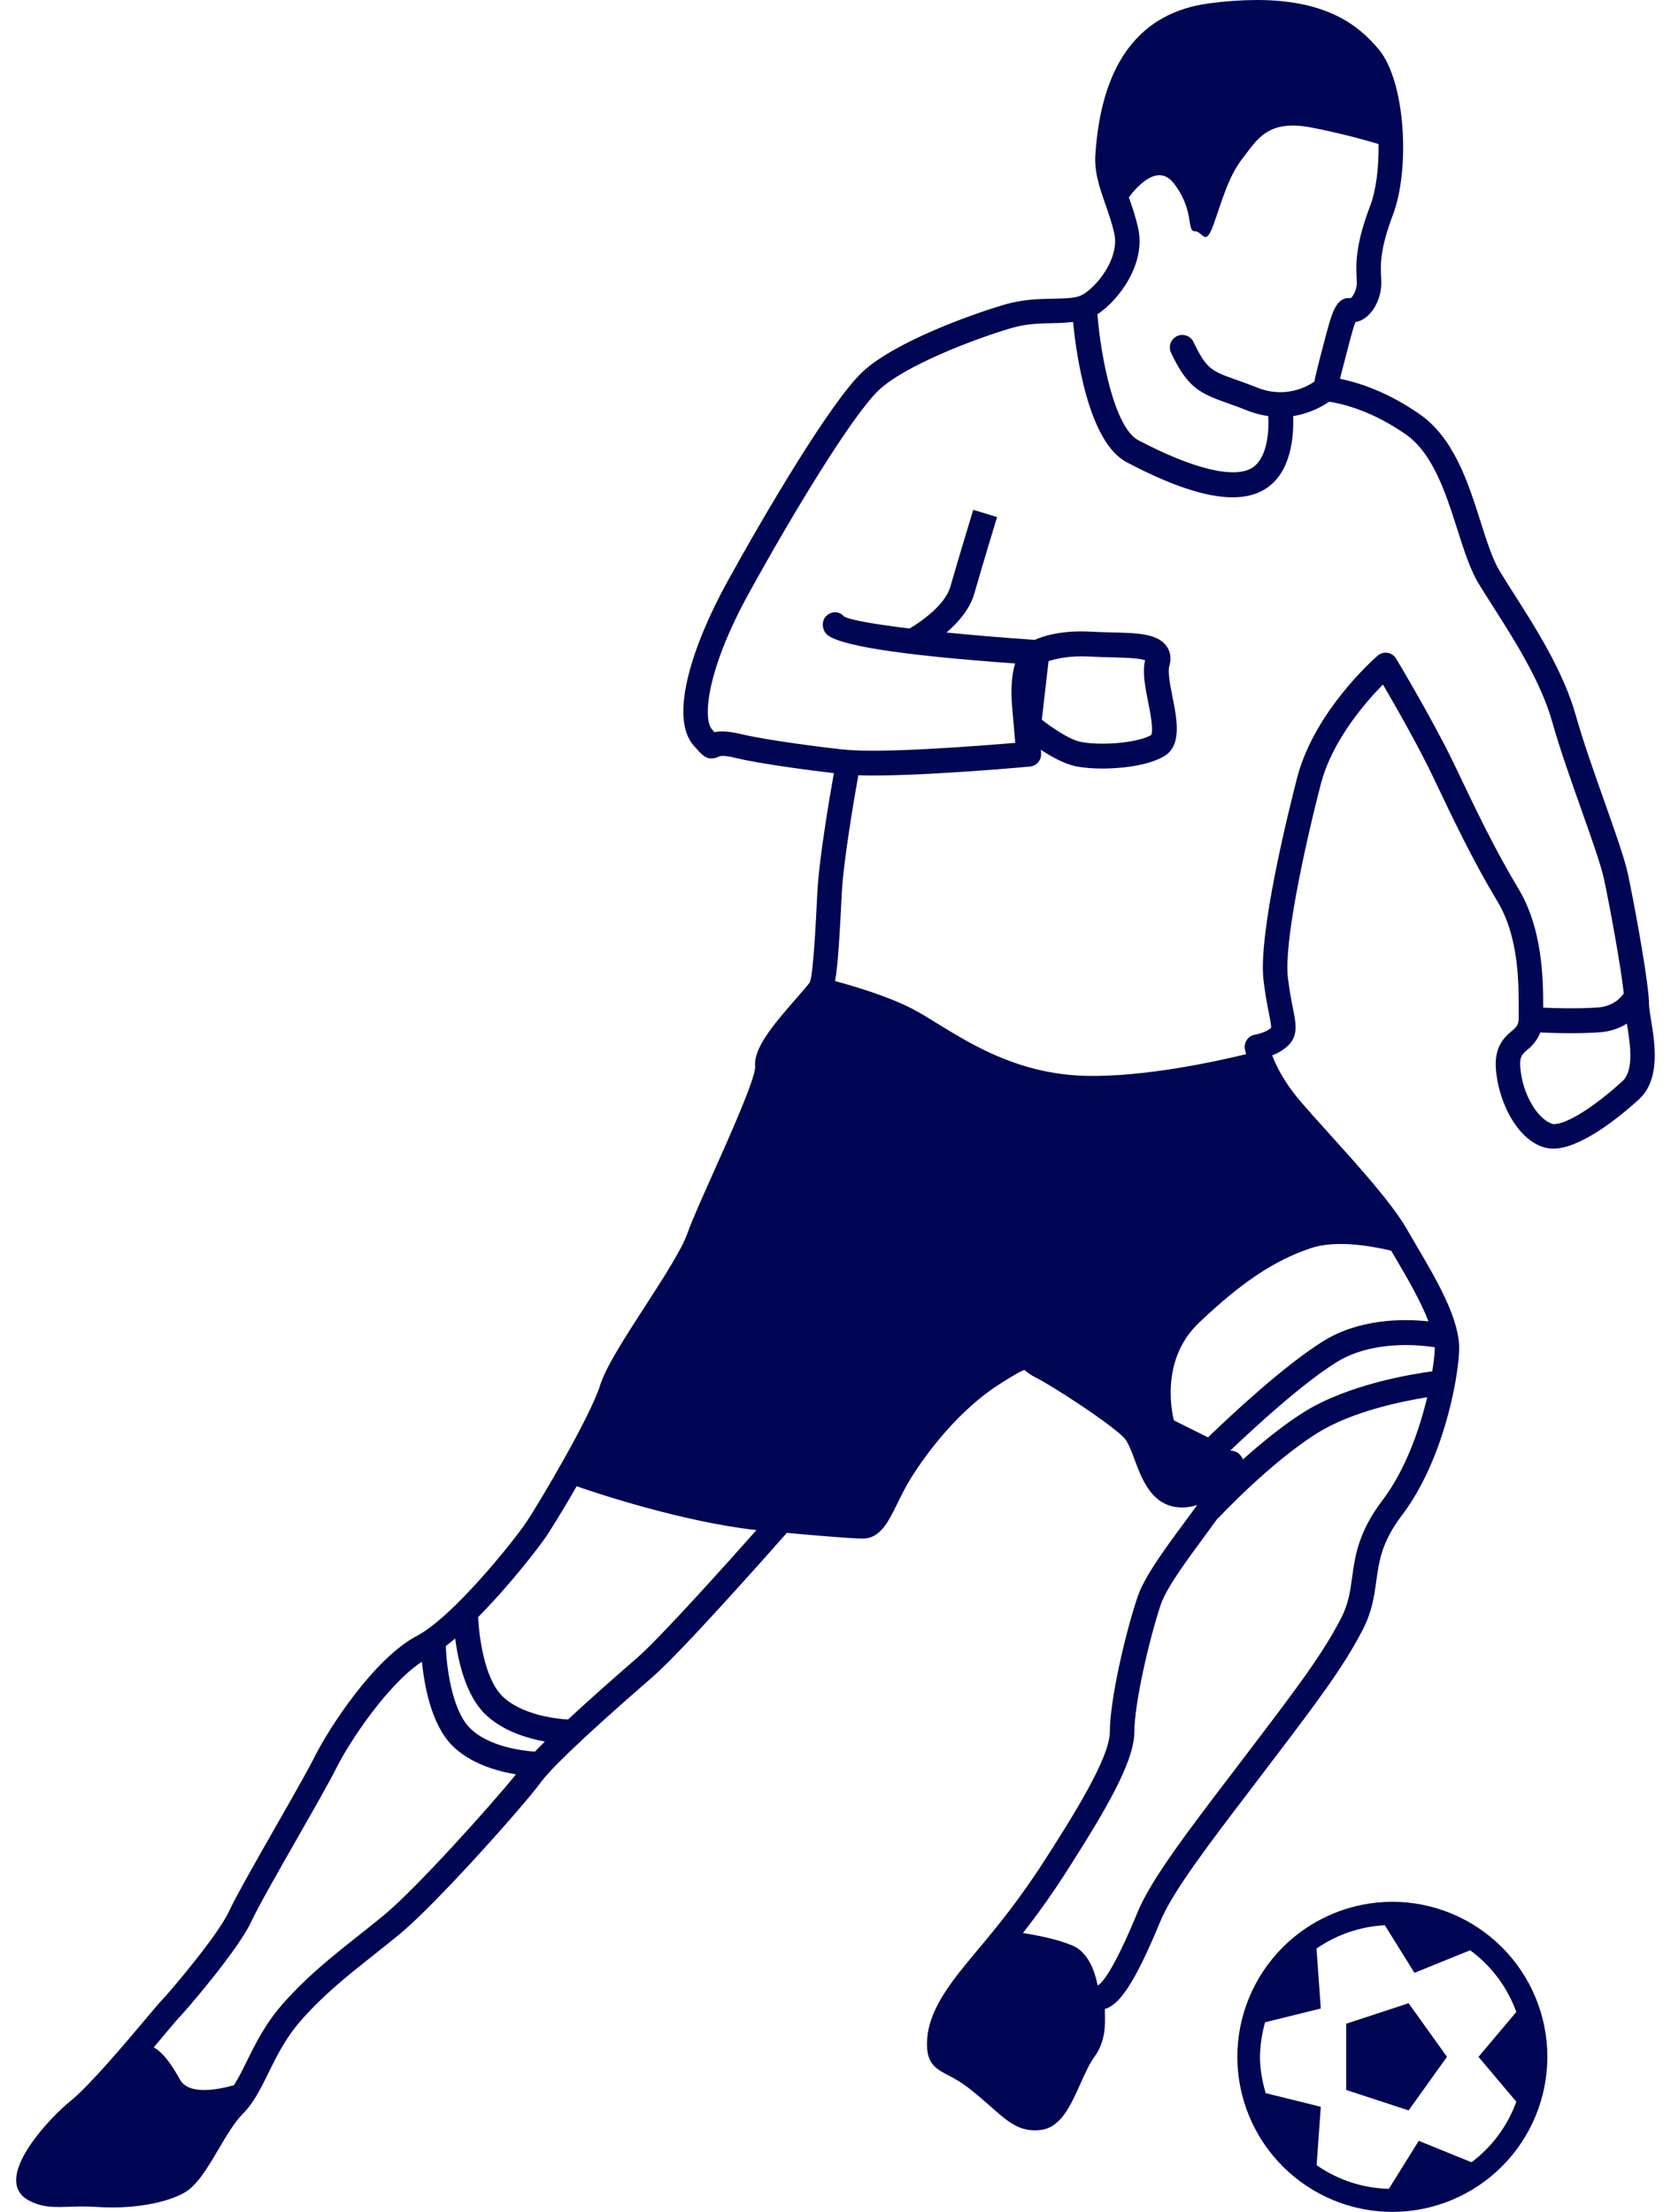 <svg width="68" height="90" viewBox="0 0 68 90" fill="none" xmlns="http://www.w3.org/2000/svg">
<path d="M58.884 83.691L57.322 85.871L54.784 85.039V82.344L57.322 81.51L58.884 83.691ZM56.66 77.382C58.333 77.384 59.937 78.049 61.12 79.232C62.303 80.415 62.968 82.019 62.969 83.692C62.968 85.365 62.302 86.969 61.12 88.151C59.937 89.334 58.333 89.999 56.66 90.001C54.988 89.999 53.384 89.334 52.202 88.151C51.019 86.968 50.354 85.365 50.352 83.692C50.354 82.019 51.019 80.416 52.202 79.233C53.384 78.05 54.988 77.384 56.66 77.382ZM51.274 83.691C51.274 84.206 51.37 84.695 51.504 85.168L53.749 85.723L53.579 88.1C54.443 88.703 55.466 89.038 56.519 89.062L57.735 87.109L59.883 87.981C60.717 87.354 61.35 86.498 61.705 85.517L60.166 83.692L61.705 81.866C61.343 80.861 60.689 79.986 59.826 79.355L57.56 80.274L56.355 78.337C55.358 78.388 54.395 78.717 53.574 79.286L53.749 81.725L51.481 82.286C51.352 82.743 51.282 83.216 51.274 83.691ZM2.875 85.484C3.66 84.849 5.174 83.048 5.988 82.08C6.277 81.735 6.484 81.491 6.552 81.423C6.811 81.165 8.856 78.777 9.322 77.767C9.607 77.151 10.435 75.7 11.236 74.296C11.901 73.131 12.529 72.03 12.792 71.504C13.4 70.288 15.223 67.48 16.974 66.558C18.422 65.795 20.888 62.734 21.437 61.909C21.941 61.154 24.018 57.652 24.416 56.38C24.65 55.627 25.429 54.422 26.254 53.147C26.984 52.016 27.738 50.848 27.968 50.199C28.153 49.675 28.554 48.777 29.019 47.738C29.665 46.293 30.748 43.873 30.73 43.406C30.656 42.681 31.405 41.763 32.392 40.639C32.623 40.374 32.912 40.046 32.957 39.96C33.096 39.615 33.191 37.712 33.261 36.32C33.327 34.988 33.742 32.535 33.934 31.459C32.981 31.346 30.991 31.093 29.906 30.834C29.737 30.788 29.564 30.762 29.389 30.756L29.283 30.772C29.187 30.823 29.081 30.854 28.972 30.862C28.694 30.862 28.569 30.72 28.233 30.342C27.184 29.16 28.244 26.132 29.586 23.693C31.021 21.083 33.798 16.34 35.109 15.123C36.398 13.928 39.448 12.815 40.88 12.394C41.623 12.175 42.31 12.164 42.86 12.154C43.221 12.147 43.532 12.142 43.784 12.087C43.904 12.063 44.018 12.017 44.121 11.951C44.763 11.523 45.545 10.439 45.347 9.513C45.258 9.099 45.12 8.706 44.988 8.326C44.746 7.634 44.517 6.98 44.578 6.243L44.588 6.121C44.867 2.505 46.43 0.49 49.233 0.133C49.867 0.048 50.505 0.003 51.144 0C54.038 0 55.31 1.064 56.093 1.992C57.216 3.32 57.379 6.919 56.685 8.739C56.15 10.146 56.18 10.783 56.203 11.247C56.208 11.344 56.212 11.433 56.212 11.518C56.212 12.224 55.772 13.008 55.163 13.104C55.086 13.271 54.978 13.682 54.873 14.082L54.76 14.518C54.652 14.922 54.58 15.21 54.531 15.412C55.207 15.548 56.414 15.908 57.771 16.853C59.169 17.826 59.745 19.636 60.253 21.234C60.503 22.023 60.74 22.767 61.036 23.251C61.208 23.532 61.399 23.834 61.602 24.152C62.504 25.568 63.628 27.331 64.129 29.119C64.416 30.143 64.877 31.444 65.283 32.591C65.727 33.849 66.112 34.935 66.248 35.567C66.471 36.608 66.982 39.353 67.084 40.496C67.088 40.529 67.096 40.561 67.093 40.596C67.1 40.683 67.104 40.762 67.104 40.824C67.104 40.997 67.146 41.237 67.19 41.512C67.346 42.473 67.581 43.926 66.688 44.739C65.59 45.736 63.986 46.919 62.959 46.715C61.787 46.481 60.965 44.851 60.873 43.476C60.812 42.563 61.234 42.199 61.514 41.957C61.717 41.781 61.801 41.709 61.801 41.415L61.802 41.177C61.807 40.043 61.817 38.145 60.944 36.69C59.94 35.018 59.173 33.407 58.36 31.701L58.303 31.581C57.709 30.337 56.767 28.69 56.278 27.853C55.571 28.57 54.206 30.132 53.747 31.914C53.034 34.676 52.255 38.387 52.408 39.757C52.468 40.297 52.551 40.704 52.614 41.021C52.738 41.638 52.837 42.125 52.434 42.529C52.245 42.711 52.019 42.852 51.771 42.941C51.922 43.347 52.241 44.008 52.883 44.767C53.22 45.164 53.651 45.642 54.113 46.154C55.303 47.473 56.653 48.967 57.265 50.037L57.639 50.679C58.476 52.103 59.425 53.717 59.379 54.946C59.334 56.193 58.707 59.471 57.056 61.648C56.226 62.741 56.12 63.512 56.007 64.329C55.923 64.94 55.837 65.571 55.46 66.304C54.671 67.835 53.577 69.276 51.923 71.456L50.83 72.894C49.226 74.996 47.711 76.982 47.221 78.173C46.136 80.806 45.516 81.592 44.962 81.743L44.964 81.92C44.976 82.374 44.993 83.059 44.544 83.68C44.331 83.974 44.14 84.398 43.956 84.809C43.565 85.683 43.159 86.585 42.334 86.669C41.489 86.763 41.017 86.332 40.333 85.731C40.108 85.532 39.848 85.301 39.524 85.043C39.108 84.709 38.799 84.551 38.551 84.422C37.992 84.134 37.658 83.89 37.734 82.927C37.831 81.683 38.811 80.507 39.706 79.437L39.78 79.348C40.583 78.386 41.494 77.295 42.624 75.52C43.636 73.931 45.164 71.53 45.164 70.467C45.164 69.225 45.757 66.583 46.288 64.988C46.565 64.156 47.413 63.011 48.231 61.904C48.38 61.702 48.551 61.472 48.719 61.238C48.531 61.3 48.329 61.338 48.11 61.338C46.899 61.338 46.481 60.222 46.177 59.405C46.039 59.037 45.897 58.656 45.732 58.49C45.118 57.877 42.831 56.393 42.145 56.05C41.952 55.953 41.823 55.851 41.729 55.777C41.709 55.761 41.691 55.747 41.698 55.739C41.555 55.776 41.19 55.986 40.614 56.36C38.735 57.582 37.412 59.588 37.052 60.174C36.841 60.516 36.673 60.86 36.523 61.166C36.144 61.937 35.816 62.604 35.108 62.604C34.604 62.604 32.712 62.435 32.019 62.372C31.201 63.301 27.715 67.23 26.566 68.226C23.36 71.004 22.312 72.102 21.999 72.533C21.347 73.432 17.761 77.466 16.255 78.705C15.898 79 15.544 79.279 15.197 79.555C14.161 80.375 13.181 81.151 12.258 82.199C11.627 82.915 11.254 83.673 10.926 84.342C10.616 84.973 10.324 85.568 9.872 86.021C9.537 86.357 9.207 86.917 8.888 87.458C8.441 88.217 8.019 88.933 7.483 89.23C6.817 89.599 5.722 89.82 4.553 89.82C4.339 89.82 4.125 89.812 3.911 89.798C3.569 89.777 3.225 89.774 2.882 89.79C2.236 89.81 1.672 89.849 1.065 89.471C0.945 89.395 0.846 89.292 0.775 89.169C0.704 89.046 0.665 88.908 0.66 88.766C0.597 87.695 2.155 86.064 2.875 85.484ZM53.077 57.448C54.878 56.323 57.485 55.905 58.285 55.798C58.341 55.442 58.378 55.125 58.386 54.903C58.388 54.877 58.38 54.844 58.38 54.817C57.634 54.705 55.797 54.549 54.374 55.437C52.978 56.309 51.058 58.076 50.06 59.028C50.066 59.028 50.07 59.025 50.076 59.025C50.187 59.026 50.295 59.062 50.385 59.126C50.475 59.191 50.542 59.282 50.579 59.386C51.313 58.727 52.194 58.001 53.077 57.448ZM54.966 12.132C55.042 12.087 55.215 11.809 55.215 11.518C55.215 11.449 55.211 11.375 55.207 11.295C55.183 10.774 55.144 9.986 55.755 8.385C56.009 7.718 56.112 6.789 56.099 5.861C55.193 5.591 54.274 5.365 53.346 5.185C51.573 4.847 51.152 5.692 50.56 6.452C49.968 7.212 49.715 8.225 49.378 9.154C49.04 10.083 48.954 9.408 48.617 9.408C48.28 9.408 48.617 8.562 47.772 7.466C47.135 6.639 46.308 7.537 45.938 8.03C46.078 8.428 46.221 8.841 46.32 9.303C46.628 10.738 45.542 12.199 44.674 12.778L44.658 12.786C44.798 14.552 45.358 17.404 46.321 17.911C48.55 19.085 50.241 19.494 50.962 19.031C51.565 18.644 51.646 17.595 51.612 16.93C51.332 16.892 51.058 16.821 50.795 16.718C50.521 16.609 50.245 16.506 49.967 16.409C48.821 16.004 48.331 15.782 47.654 14.353C47.626 14.293 47.609 14.228 47.606 14.161C47.603 14.095 47.613 14.028 47.635 13.965C47.657 13.902 47.692 13.845 47.737 13.795C47.782 13.746 47.836 13.706 47.896 13.678C47.956 13.649 48.021 13.633 48.088 13.629C48.154 13.626 48.221 13.636 48.283 13.658C48.346 13.681 48.404 13.715 48.453 13.76C48.503 13.805 48.543 13.859 48.571 13.919C49.093 15.023 49.326 15.107 50.306 15.453C50.554 15.541 50.838 15.642 51.171 15.775C51.547 15.929 51.956 15.987 52.36 15.944C52.764 15.901 53.151 15.758 53.486 15.528C53.54 15.26 53.639 14.846 53.796 14.258L53.909 13.828C54.198 12.726 54.365 12.068 54.966 12.132ZM63.231 45.741C63.758 45.741 64.852 45.057 66.018 43.998C66.512 43.549 66.336 42.462 66.207 41.668L66.205 41.651C65.878 41.854 65.507 41.974 65.123 42.001C64.74 42.031 64.322 42.041 63.935 42.041C63.394 42.041 62.921 42.021 62.684 42.01C62.574 42.283 62.394 42.524 62.163 42.707C61.939 42.9 61.838 42.988 61.866 43.405C61.944 44.568 62.636 45.631 63.231 45.741ZM52.782 31.66C53.488 28.922 55.959 26.768 56.063 26.679C56.118 26.631 56.183 26.596 56.252 26.576C56.322 26.556 56.396 26.551 56.468 26.563C56.539 26.575 56.608 26.602 56.668 26.643C56.728 26.684 56.778 26.737 56.815 26.8C56.877 26.904 58.357 29.374 59.202 31.149L59.26 31.268C60.062 32.953 60.82 34.543 61.798 36.173C62.767 37.789 62.802 39.813 62.798 41.001C63.232 41.021 64.239 41.055 65.046 40.991C65.657 40.943 65.965 40.588 66.079 40.422C65.963 39.352 65.521 36.924 65.274 35.774C65.153 35.205 64.76 34.096 64.344 32.922C63.933 31.76 63.466 30.443 63.17 29.386C62.709 27.74 61.629 26.046 60.762 24.686C60.567 24.382 60.374 24.077 60.185 23.769C59.827 23.183 59.573 22.382 59.303 21.535C58.842 20.089 58.321 18.449 57.201 17.67C55.758 16.665 54.522 16.409 54.09 16.346C53.65 16.645 53.149 16.845 52.623 16.931C52.654 17.731 52.559 19.209 51.51 19.884C51.145 20.118 50.698 20.236 50.161 20.236C49.086 20.236 47.658 19.762 45.849 18.808C44.268 17.977 43.787 14.335 43.668 13.101C43.405 13.129 43.142 13.145 42.877 13.149C42.335 13.158 41.774 13.168 41.16 13.348C39.644 13.793 36.847 14.868 35.785 15.853C34.724 16.836 32.279 20.855 30.457 24.172C28.776 27.229 28.58 29.234 28.977 29.681L29.076 29.792C29.304 29.739 29.66 29.752 30.137 29.865C31.26 30.133 33.501 30.406 34.289 30.498C34.303 30.498 34.315 30.492 34.33 30.494C35.73 30.673 39.872 30.348 41.316 30.227L41.19 28.789C41.119 27.974 41.186 27.399 41.31 26.996C36.601 26.661 34.013 26.253 33.613 25.778C33.433 25.564 33.435 25.22 33.649 25.041C33.863 24.86 34.157 24.864 34.337 25.078C34.579 25.228 35.616 25.405 37.012 25.573C37.499 25.291 38.464 24.607 38.673 23.876C39.013 22.691 39.605 20.744 39.605 20.744L40.575 21.039C40.575 21.039 39.986 22.977 39.648 24.155C39.466 24.791 38.99 25.33 38.517 25.737C39.654 25.85 40.9 25.954 42.104 26.035C42.413 25.898 43.189 25.628 44.425 25.704C44.696 25.72 44.973 25.726 45.238 25.732C46.278 25.757 47.098 25.777 47.468 26.286C47.585 26.447 47.699 26.723 47.582 27.114C47.514 27.343 47.625 27.908 47.715 28.361C47.901 29.299 48.111 30.363 47.342 30.79C46.535 31.238 45.244 31.272 44.867 31.272C44.459 31.272 44.086 31.241 43.787 31.181C43.314 31.086 42.785 30.791 42.355 30.506L42.367 30.643C42.378 30.776 42.336 30.909 42.251 31.012C42.165 31.114 42.042 31.179 41.908 31.192C41.713 31.21 37.887 31.556 35.512 31.556C35.302 31.556 35.113 31.551 34.928 31.545C34.75 32.548 34.318 35.068 34.254 36.37C34.169 38.076 34.102 39.263 33.983 39.92C34.706 40.113 36.103 40.522 37.116 41.043C38.536 41.773 40.755 43.682 44.14 43.774C46.549 43.841 49.56 43.174 50.709 42.894C50.689 42.819 50.672 42.743 50.658 42.667C50.639 42.536 50.672 42.403 50.75 42.297C50.828 42.19 50.946 42.119 51.076 42.099C51.078 42.099 51.246 42.073 51.431 41.996C51.559 41.944 51.661 41.882 51.722 41.828C51.743 41.752 51.685 41.464 51.634 41.21C51.54 40.763 51.467 40.313 51.415 39.859C51.208 37.972 52.409 33.106 52.782 31.66ZM46.599 26.867C46.351 26.772 45.676 26.757 45.214 26.746C44.937 26.739 44.65 26.732 44.364 26.716C43.538 26.668 42.962 26.804 42.67 26.903L42.396 29.285C42.792 29.593 43.507 30.093 43.988 30.188C44.218 30.235 44.533 30.26 44.869 30.26C45.685 30.26 46.463 30.12 46.84 29.914C46.957 29.749 46.805 28.975 46.722 28.558C46.599 27.938 46.482 27.352 46.599 26.867ZM56.782 51.178L56.614 50.89C55.781 50.691 54.362 50.447 53.346 50.786C51.826 51.292 50.475 52.222 48.787 53.826C47.098 55.43 47.773 57.795 47.773 57.795L49.158 58.486C50.1 57.577 52.245 55.572 53.837 54.578C55.325 53.648 57.108 53.656 58.13 53.765C57.815 52.941 57.263 51.995 56.782 51.178ZM47.234 65.297C46.739 66.785 46.162 69.364 46.162 70.46C46.162 71.711 44.94 73.731 43.466 76.048C42.897 76.947 42.283 77.817 41.626 78.654C42.175 78.738 43.011 78.898 43.636 79.159C44.3 79.435 44.563 80.249 44.667 80.781H44.678C44.79 80.729 45.241 80.362 46.302 77.786C46.842 76.474 48.396 74.437 50.04 72.283L51.132 70.847C52.755 68.708 53.827 67.295 54.576 65.841C54.875 65.259 54.944 64.762 55.022 64.187C55.141 63.32 55.276 62.339 56.263 61.038C57.186 59.822 57.762 58.185 58.078 56.853C57.098 57.008 55.028 57.422 53.613 58.308C51.67 59.523 49.599 61.746 49.578 61.768L49.567 61.757C49.391 62.002 49.213 62.246 49.033 62.489C48.298 63.486 47.462 64.614 47.234 65.297ZM30.783 62.26C27.752 61.918 24.268 60.754 23.466 60.475C23.084 61.147 22.683 61.809 22.266 62.461C21.937 62.955 20.732 64.513 19.457 65.797C19.493 66.592 19.712 68.284 20.432 69.005C21.206 69.778 22.627 69.936 23.112 69.968C23.849 69.282 24.773 68.457 25.917 67.466C26.85 66.657 29.533 63.666 30.783 62.26ZM22.173 70.864C21.404 70.719 20.406 70.411 19.716 69.72C18.955 68.96 18.647 67.613 18.522 66.67C18.398 66.775 18.272 66.877 18.143 66.976C18.161 67.7 18.363 69.552 19.123 70.314C19.881 71.072 21.257 71.237 21.769 71.274C21.888 71.148 22.025 71.011 22.173 70.864ZM11.512 81.53C12.495 80.417 13.508 79.614 14.58 78.765C14.923 78.494 15.269 78.219 15.622 77.929C16.934 76.847 20.035 73.395 20.995 72.198C20.213 72.065 19.137 71.76 18.407 71.03C17.54 70.163 17.261 68.539 17.17 67.614C15.793 68.519 14.246 70.823 13.683 71.949C13.408 72.5 12.774 73.611 12.102 74.789C11.311 76.174 10.495 77.606 10.228 78.185C9.678 79.373 7.484 81.901 7.257 82.126C7.195 82.188 7.011 82.41 6.75 82.72C6.606 82.892 6.437 83.094 6.256 83.306C6.602 83.494 6.939 83.92 7.324 84.618C7.665 85.235 8.776 85.053 9.52 84.847C9.696 84.571 9.857 84.251 10.032 83.894C10.389 83.169 10.792 82.347 11.512 81.53Z" fill="#000654"/>
</svg>
